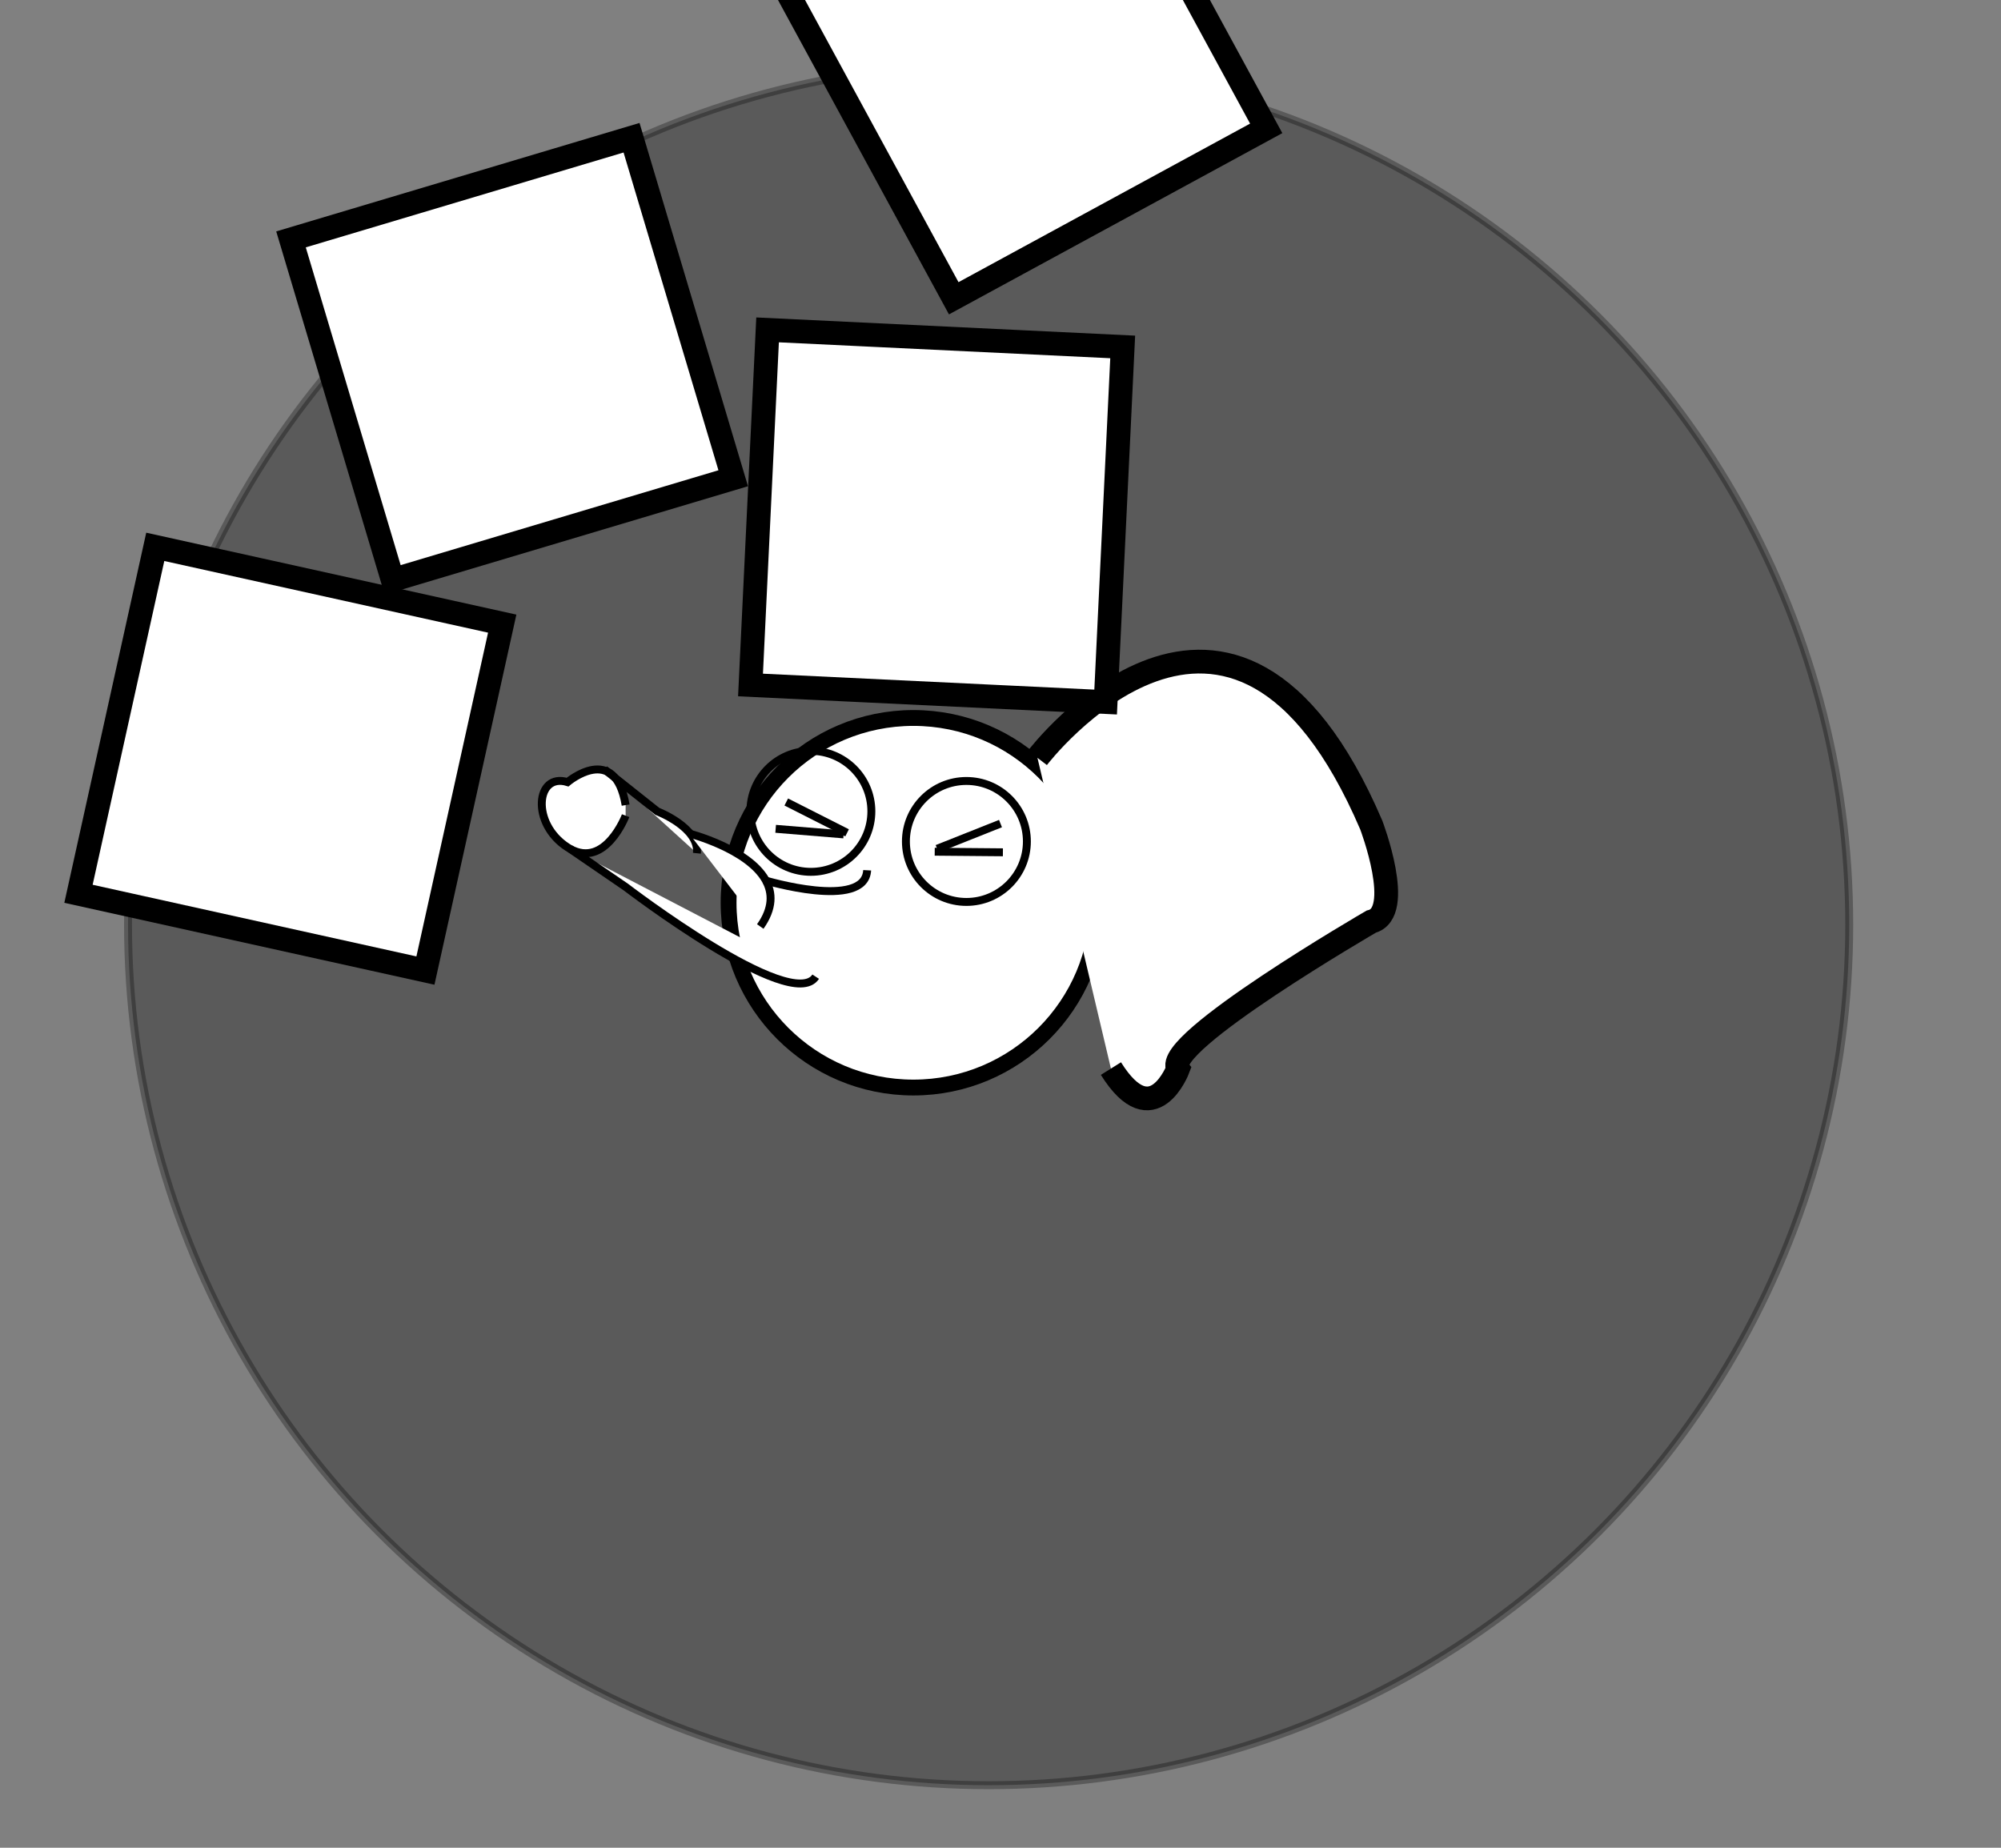 <?xml version="1.0" encoding="utf-8"?>
<!-- Generator: Adobe Illustrator 16.0.0, SVG Export Plug-In . SVG Version: 6.00 Build 0)  -->
<!DOCTYPE svg PUBLIC "-//W3C//DTD SVG 1.1//EN" "http://www.w3.org/Graphics/SVG/1.1/DTD/svg11.dtd">
<svg version="1.1" id="Layer_1" xmlns="http://www.w3.org/2000/svg" xmlns:xlink="http://www.w3.org/1999/xlink" x="0px" y="0px"
	 width="252.667px" height="233.333px" viewBox="189.167 179.833 252.667 233.333"
	 enable-background="new 189.167 179.833 252.667 233.333" xml:space="preserve">
<rect x="189.167" y="179.833" width="252.667" height="233.333" fill="#808080" stroke="none"/>
<g id="Layer_2_1_">
</g>
<path display="none" fill="#FFFFFF" stroke="#000000" stroke-miterlimit="10" d="M241.359,284.843c0,0,24.069-39.32,57.084,0
	C298.444,284.843,270.506,263.259,241.359,284.843z"/>
<circle opacity="0.3" stroke="#000000" stroke-miterlimit="10" cx="314.002" cy="296.599" r="108.668"/>
<rect x="273.234" y="255.028" display="none" fill="#FFFFFF" stroke="#000000" stroke-width="3" stroke-miterlimit="10" width="23.706" height="96.687"/>
<rect x="327.111" y="258.09" display="none" fill="#FFFFFF" stroke="#000000" stroke-width="3" stroke-miterlimit="10" width="23.706" height="96.688"/>
<path display="none" fill="#FFFFFF" stroke="#000000" stroke-width="3" stroke-miterlimit="10" d="M205.333,402.918
	c0,0,91.638-149.705,217.337,0C422.67,402.918,316.305,320.74,205.333,402.918z"/>
<path fill="#FFFFFF" stroke="#000000" stroke-miterlimit="10" d="M357.181,255.972"/>
<g display="none">
	<path display="inline" fill="#FFFFFF" stroke="#000000" stroke-width="3" stroke-miterlimit="10" d="M205.333,204.563
		c0,0,91.638,149.703,217.337,0C422.67,204.563,316.305,286.74,205.333,204.563z"/>
</g>
<g display="none">
	
		<rect x="222.5" y="224.5" display="inline" fill="#FFFFFF" stroke="#000000" stroke-width="4" stroke-miterlimit="10" width="54.666" height="54.666"/>
	
		<rect x="348.5" y="224.5" display="inline" fill="#FFFFFF" stroke="#000000" stroke-width="4" stroke-miterlimit="10" width="54.666" height="54.666"/>
</g>
<circle fill="#FFFFFF" stroke="#000000" stroke-width="2" stroke-miterlimit="10" cx="304.5" cy="293.832" r="23.334"/>
<path fill="#FFFFFF" stroke="#000000" stroke-width="3" stroke-miterlimit="10" d="M320.167,275.535c0,0,24.654-32.342,42.151,8.484
	c0,0,4.241,11.133,0,12.194c0,0-26.51,15.376-24.389,18.558c0,0-3.182,8.483-8.484,0"/>
<path display="none" fill="none" stroke="#000000" stroke-miterlimit="10" d="M280.5,319.496c0,0-9.666,0.335-14-5.333
	c0,0-9,1-12.333-4"/>
<path stroke="#000000" stroke-miterlimit="10" d="M244.935,303.091"/>
<path fill="#FFFFFF" stroke="#000000" stroke-miterlimit="10" d="M277.181,285.091"/>
<g display="none">
	<path display="inline" fill="#FFFFFF" stroke="#000000" stroke-miterlimit="10" d="M268.166,303.833c0,0-2.553,6.702-7.035,4.181
		c-0.099-0.056-0.198-0.116-0.298-0.181c-4.667-3-4-9.469,0-8.234c0,0,6-5.099,7.333,2.901"/>
	<path display="inline" fill="#FFFFFF" stroke="#000000" stroke-miterlimit="10" d="M265.5,297.998l6.667,5.292
		c0,0,5.333,2.04,5,5.292"/>
	<path display="inline" fill="#FFFFFF" stroke="#000000" stroke-miterlimit="10" d="M261.131,308.014l7.035,4.819
		c0,0,20.937,16.031,24,11.334"/>
	<path display="inline" fill="#FFFFFF" stroke="#000000" stroke-miterlimit="10" d="M276.181,306.091c0,0,7.418,1.893,9.656,5.868
		c0.907,1.611,0.963,3.564-0.671,5.872"/>
	<path display="inline" fill="#FFFFFF" stroke="#000000" stroke-miterlimit="10" d="M285.669,311.976c0,0,12.723,3.835,12.994-1.247
		"/>
</g>
<g>
	<path fill="#FFFFFF" stroke="#000000" stroke-miterlimit="10" d="M268.166,282.833c0,0-2.553,6.702-7.035,4.181
		c-0.099-0.056-0.198-0.116-0.298-0.181c-4.667-3-4-9.469,0-8.234c0,0,6-5.099,7.333,2.901"/>
	<path fill="#FFFFFF" stroke="#000000" stroke-miterlimit="10" d="M265.5,276.998l6.667,5.292c0,0,5.333,2.04,5,5.292"/>
	<path fill="#FFFFFF" stroke="#000000" stroke-miterlimit="10" d="M261.131,287.014l7.035,4.819c0,0,20.937,16.031,24,11.334"/>
	<path fill="#FFFFFF" stroke="#000000" stroke-miterlimit="10" d="M276.181,285.091c0,0,7.418,1.893,9.656,5.868
		c0.907,1.611,0.963,3.564-0.671,5.872"/>
	<path fill="#FFFFFF" stroke="#000000" stroke-miterlimit="10" d="M285.669,290.976c0,0,12.723,3.835,12.994-1.247"/>
</g>
<line fill="none" stroke="#000000" stroke-miterlimit="10" x1="307.5" y1="287.014" x2="315.5" y2="283.833"/>
<line fill="none" stroke="#000000" stroke-miterlimit="10" x1="307.195" y1="287.386" x2="315.804" y2="287.461"/>
<circle fill="none" stroke="#000000" stroke-miterlimit="10" cx="311.195" cy="286.091" r="7.638"/>
<circle fill="none" stroke="#000000" stroke-miterlimit="10" cx="291.557" cy="282.289" r="7.638"/>
<line fill="none" stroke="#000000" stroke-miterlimit="10" x1="295.691" y1="285.199" x2="287.11" y2="284.495"/>
<line fill="none" stroke="#000000" stroke-miterlimit="10" x1="296.129" y1="285.001" x2="288.449" y2="281.11"/>
<rect x="231.294" y="202.723" transform="matrix(-0.958 0.286 -0.286 -0.958 561.309 368.285)" fill="#FFFFFF" stroke="#000000" stroke-width="3" stroke-miterlimit="10" width="44.887" height="44.887"/>
<rect x="203.366" y="253.054" transform="matrix(-0.976 -0.216 0.216 -0.976 386.712 593.303)" fill="#FFFFFF" stroke="#000000" stroke-width="3" stroke-miterlimit="10" width="44.887" height="44.888"/>
<rect x="285.058" y="222.557" transform="matrix(-0.999 -0.048 0.048 -0.999 602.866 504.504)" fill="#FFFFFF" stroke="#000000" stroke-width="3" stroke-miterlimit="10" width="44.886" height="44.888"/>
<rect x="296.362" y="164.557" transform="matrix(-0.879 0.478 -0.478 -0.879 688.212 199.028)" fill="#FFFFFF" stroke="#000000" stroke-width="3" stroke-miterlimit="10" width="44.887" height="44.888"/>
</svg>
